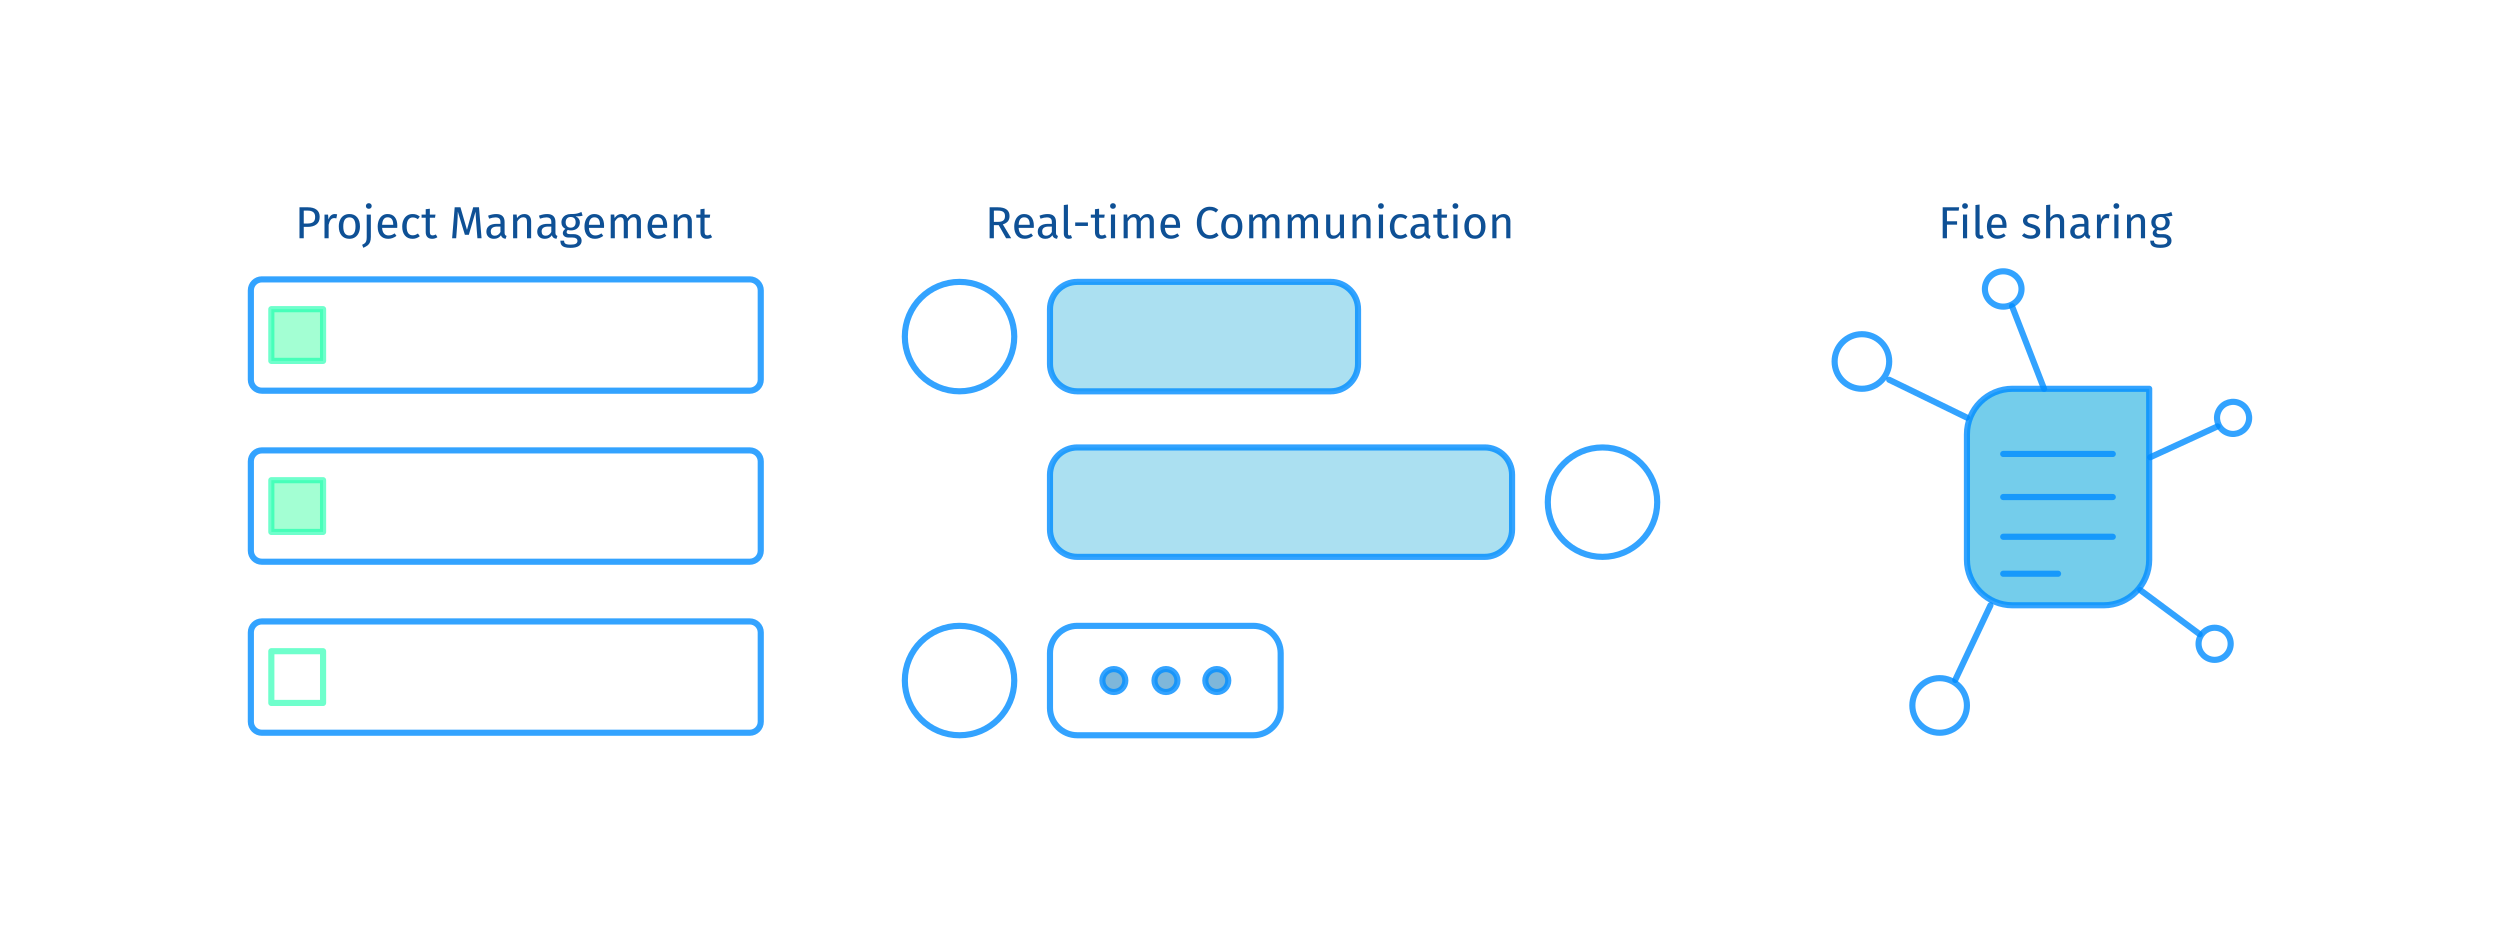 <?xml version="1.0" encoding="UTF-8" standalone="no"?><!DOCTYPE svg PUBLIC "-//W3C//DTD SVG 1.1//EN" "http://www.w3.org/Graphics/SVG/1.1/DTD/svg11.dtd"><svg width="100%" height="100%" viewBox="0 0 1000 376" version="1.1" xmlns="http://www.w3.org/2000/svg" xmlns:xlink="http://www.w3.org/1999/xlink" xml:space="preserve" xmlns:serif="http://www.serif.com/" style="fill-rule:evenodd;clip-rule:evenodd;stroke-linecap:round;stroke-linejoin:round;stroke-miterlimit:1.5;"><rect id="Artboard4" x="0" y="0" width="1000" height="375.376" style="fill:none;"/><g><path d="M304.301,116.155c0,-2.43 -1.974,-4.404 -4.404,-4.404l-195.15,0c-2.431,0 -4.404,1.974 -4.404,4.404l0,35.72c0,2.43 1.973,4.404 4.404,4.404l195.15,0c2.43,0 4.404,-1.974 4.404,-4.404l0,-35.72Z" style="fill:none;stroke:#008cff;stroke-opacity:0.8;stroke-width:2.46px;"/><path d="M304.301,184.565c0,-2.431 -1.974,-4.404 -4.404,-4.404l-195.15,0c-2.431,0 -4.404,1.973 -4.404,4.404l0,35.72c0,2.43 1.973,4.404 4.404,4.404l195.15,0c2.43,0 4.404,-1.974 4.404,-4.404l0,-35.72Z" style="fill:none;stroke:#008cff;stroke-opacity:0.8;stroke-width:2.46px;"/><path d="M304.301,252.975c0,-2.431 -1.974,-4.404 -4.404,-4.404l-195.15,0c-2.431,0 -4.404,1.973 -4.404,4.404l0,35.72c0,2.43 1.973,4.403 4.404,4.403l195.15,0c2.43,0 4.404,-1.973 4.404,-4.403l0,-35.72Z" style="fill:none;stroke:#008cff;stroke-opacity:0.8;stroke-width:2.46px;"/><rect x="108.532" y="123.666" width="20.697" height="20.697" style="fill:#00ff87;fill-opacity:0.361;stroke:#00ffa4;stroke-opacity:0.565;stroke-width:2.46px;"/><rect x="108.532" y="260.486" width="20.697" height="20.697" style="fill:none;stroke:#00ffa4;stroke-opacity:0.565;stroke-width:2.46px;"/><rect x="108.532" y="192.076" width="20.697" height="20.697" style="fill:#00ff87;fill-opacity:0.361;stroke:#00ffa4;stroke-opacity:0.565;stroke-width:2.46px;"/></g><g><circle cx="383.819" cy="134.639" r="21.883" style="fill:none;stroke:#008cff;stroke-opacity:0.8;stroke-width:2.46px;"/><path d="M543.215,123.698c0,-6.039 -4.902,-10.942 -10.941,-10.942l-101.339,0c-6.039,0 -10.942,4.903 -10.942,10.942l0,21.883c0,6.039 4.903,10.942 10.942,10.942l101.339,0c6.039,0 10.941,-4.903 10.941,-10.942l0,-21.883Z" style="fill:#14a8d9;fill-opacity:0.357;stroke:#008cff;stroke-opacity:0.8;stroke-width:2.46px;"/><circle cx="383.819" cy="272.22" r="21.883" style="fill:none;stroke:#008cff;stroke-opacity:0.8;stroke-width:2.46px;"/><path d="M512.271,261.278c0,-6.039 -4.903,-10.941 -10.942,-10.941l-70.394,0c-6.039,0 -10.942,4.902 -10.942,10.941l0,21.884c0,6.038 4.903,10.941 10.942,10.941l70.394,0c6.039,0 10.942,-4.903 10.942,-10.941l0,-21.884Z" style="fill:none;stroke:#008cff;stroke-opacity:0.8;stroke-width:2.46px;"/><circle cx="641.001" cy="200.862" r="21.883" style="fill:none;stroke:#008cff;stroke-opacity:0.8;stroke-width:2.46px;"/><path d="M419.993,211.803c0,6.039 4.903,10.942 10.942,10.942l162.95,0c6.039,0 10.941,-4.903 10.941,-10.942l0,-21.883c0,-6.039 -4.902,-10.942 -10.941,-10.942l-162.95,0c-6.039,0 -10.942,4.903 -10.942,10.942l0,21.883Z" style="fill:#14a8d9;fill-opacity:0.357;stroke:#008cff;stroke-opacity:0.8;stroke-width:2.46px;"/><circle cx="445.541" cy="272.22" r="4.59" style="fill:#0071b7;fill-opacity:0.506;stroke:#008cff;stroke-opacity:0.8;stroke-width:2.46px;"/><circle cx="466.383" cy="272.22" r="4.59" style="fill:#0071b7;fill-opacity:0.506;stroke:#008cff;stroke-opacity:0.8;stroke-width:2.46px;"/><circle cx="486.723" cy="272.22" r="4.59" style="fill:#0071b7;fill-opacity:0.506;stroke:#008cff;stroke-opacity:0.8;stroke-width:2.46px;"/></g><g><path d="M859.677,155.512l-54.675,0c-10.059,0 -18.225,8.166 -18.225,18.225l0,50.15c0,10.059 8.166,18.225 18.225,18.225l36.45,0c10.059,0 18.225,-8.166 18.225,-18.225l0,-68.375Z" style="fill:#00a4da;fill-opacity:0.545;stroke:#008cff;stroke-opacity:0.8;stroke-width:2.46px;"/><circle cx="744.766" cy="144.595" r="10.917" style="fill:none;stroke:#008cff;stroke-opacity:0.8;stroke-width:2.46px;"/><circle cx="775.859" cy="282.181" r="10.917" style="fill:none;stroke:#008cff;stroke-opacity:0.8;stroke-width:2.46px;"/><circle cx="885.852" cy="257.522" r="6.425" style="fill:none;stroke:#008cff;stroke-opacity:0.8;stroke-width:2.46px;"/><ellipse cx="801.288" cy="115.589" rx="7.324" ry="7.067" style="fill:none;stroke:#008cff;stroke-opacity:0.8;stroke-width:2.46px;"/><path d="M801.288,181.582l43.821,0" style="fill:none;stroke:#008cff;stroke-opacity:0.8;stroke-width:2.46px;"/><path d="M801.288,198.812l43.821,0" style="fill:none;stroke:#008cff;stroke-opacity:0.8;stroke-width:2.46px;"/><path d="M801.288,214.71l43.821,0" style="fill:none;stroke:#008cff;stroke-opacity:0.8;stroke-width:2.46px;"/><path d="M801.288,229.495l21.939,0" style="fill:none;stroke:#008cff;stroke-opacity:0.8;stroke-width:2.46px;"/><path d="M755.684,151.911l31.093,15.14" style="fill:none;stroke:#008cff;stroke-opacity:0.8;stroke-width:2.46px;"/><path d="M804.801,122.472l12.827,33.04" style="fill:none;stroke:#008cff;stroke-opacity:0.8;stroke-width:2.46px;"/><path d="M796.179,242.112l-14.089,29.87" style="fill:none;stroke:#008cff;stroke-opacity:0.8;stroke-width:2.46px;"/><path d="M856.109,236.024l23.762,17.663" style="fill:none;stroke:#008cff;stroke-opacity:0.8;stroke-width:2.46px;"/><path d="M887.597,164.068c1.704,-3.109 5.613,-4.251 8.722,-2.546c3.11,1.704 4.251,5.612 2.547,8.722c-1.704,3.11 -5.612,4.251 -8.722,2.547c-3.11,-1.705 -4.251,-5.613 -2.547,-8.723Z" style="fill:none;stroke:#008cff;stroke-opacity:0.8;stroke-width:2.46px;"/><path d="M860.086,182.907l26.909,-12.349" style="fill:none;stroke:#008cff;stroke-opacity:0.8;stroke-width:2.46px;"/></g><g><path d="M123.05,82.911c1.536,0 2.724,0.321 3.564,0.963c0.84,0.642 1.26,1.599 1.26,2.871c0,1.356 -0.438,2.364 -1.314,3.024c-0.876,0.66 -2.04,0.99 -3.492,0.99l-1.566,0l0,4.554l-1.71,0l0,-12.402l3.258,0Zm-0.054,6.498c0.996,0 1.755,-0.192 2.277,-0.576c0.522,-0.384 0.783,-1.074 0.783,-2.07c0,-0.888 -0.261,-1.53 -0.783,-1.926c-0.522,-0.396 -1.269,-0.594 -2.241,-0.594l-1.53,0l0,5.166l1.494,0Z" style="fill:#0e5095;fill-rule:nonzero;"/><path d="M133.922,85.611c0.336,0 0.648,0.036 0.936,0.108l-0.306,1.62c-0.288,-0.072 -0.564,-0.108 -0.828,-0.108c-0.588,0 -1.062,0.216 -1.422,0.648c-0.36,0.432 -0.642,1.104 -0.846,2.016l0,5.418l-1.656,0l0,-9.486l1.422,0l0.162,1.926c0.252,-0.708 0.594,-1.242 1.026,-1.602c0.432,-0.36 0.936,-0.54 1.512,-0.54Z" style="fill:#0e5095;fill-rule:nonzero;"/><path d="M139.772,85.611c1.332,0 2.367,0.444 3.105,1.332c0.738,0.888 1.107,2.094 1.107,3.618c0,0.984 -0.168,1.851 -0.504,2.601c-0.336,0.75 -0.822,1.332 -1.458,1.746c-0.636,0.414 -1.392,0.621 -2.268,0.621c-1.332,0 -2.37,-0.444 -3.114,-1.332c-0.744,-0.888 -1.116,-2.094 -1.116,-3.618c0,-0.984 0.168,-1.851 0.504,-2.601c0.336,-0.75 0.822,-1.332 1.458,-1.746c0.636,-0.414 1.398,-0.621 2.286,-0.621Zm0,1.332c-1.644,0 -2.466,1.212 -2.466,3.636c0,2.412 0.816,3.618 2.448,3.618c1.632,0 2.448,-1.212 2.448,-3.636c0,-2.412 -0.81,-3.618 -2.43,-3.618Z" style="fill:#0e5095;fill-rule:nonzero;"/><path d="M148.34,94.737c0,0.876 -0.108,1.578 -0.324,2.106c-0.216,0.528 -0.531,0.957 -0.945,1.287c-0.414,0.33 -0.993,0.663 -1.737,0.999l-0.486,-1.206c0.468,-0.216 0.828,-0.429 1.08,-0.639c0.252,-0.21 0.441,-0.504 0.567,-0.882c0.126,-0.378 0.189,-0.897 0.189,-1.557l0,-9.018l1.656,0l0,8.91Zm-0.828,-13.464c0.348,0 0.63,0.108 0.846,0.324c0.216,0.216 0.324,0.486 0.324,0.81c0,0.324 -0.108,0.591 -0.324,0.801c-0.216,0.21 -0.498,0.315 -0.846,0.315c-0.336,0 -0.612,-0.105 -0.828,-0.315c-0.216,-0.21 -0.324,-0.477 -0.324,-0.801c0,-0.324 0.108,-0.594 0.324,-0.81c0.216,-0.216 0.492,-0.324 0.828,-0.324Z" style="fill:#0e5095;fill-rule:nonzero;"/><path d="M158.924,90.291c0,0.276 -0.012,0.558 -0.036,0.846l-6.048,0c0.072,1.044 0.336,1.812 0.792,2.304c0.456,0.492 1.044,0.738 1.764,0.738c0.456,0 0.876,-0.066 1.26,-0.198c0.384,-0.132 0.786,-0.342 1.206,-0.63l0.72,0.99c-1.008,0.792 -2.112,1.188 -3.312,1.188c-1.32,0 -2.349,-0.432 -3.087,-1.296c-0.738,-0.864 -1.107,-2.052 -1.107,-3.564c0,-0.984 0.159,-1.857 0.477,-2.619c0.318,-0.762 0.774,-1.359 1.368,-1.791c0.594,-0.432 1.293,-0.648 2.097,-0.648c1.26,0 2.226,0.414 2.898,1.242c0.672,0.828 1.008,1.974 1.008,3.438Zm-1.638,-0.486c0,-0.936 -0.186,-1.65 -0.558,-2.142c-0.372,-0.492 -0.93,-0.738 -1.674,-0.738c-1.356,0 -2.094,0.996 -2.214,2.988l4.446,0l0,-0.108Z" style="fill:#0e5095;fill-rule:nonzero;"/><path d="M165.026,85.611c0.564,0 1.08,0.081 1.548,0.243c0.468,0.162 0.918,0.423 1.35,0.783l-0.792,1.044c-0.336,-0.24 -0.663,-0.417 -0.981,-0.531c-0.318,-0.114 -0.669,-0.171 -1.053,-0.171c-0.768,0 -1.365,0.306 -1.791,0.918c-0.426,0.612 -0.639,1.518 -0.639,2.718c0,1.2 0.21,2.085 0.63,2.655c0.42,0.57 1.02,0.855 1.8,0.855c0.372,0 0.714,-0.057 1.026,-0.171c0.312,-0.114 0.66,-0.297 1.044,-0.549l0.756,1.08c-0.864,0.696 -1.83,1.044 -2.898,1.044c-1.284,0 -2.295,-0.432 -3.033,-1.296c-0.738,-0.864 -1.107,-2.058 -1.107,-3.582c0,-1.008 0.168,-1.89 0.504,-2.646c0.336,-0.756 0.813,-1.344 1.431,-1.764c0.618,-0.42 1.353,-0.63 2.205,-0.63Z" style="fill:#0e5095;fill-rule:nonzero;"/><path d="M174.962,94.881c-0.624,0.432 -1.332,0.648 -2.124,0.648c-0.804,0 -1.431,-0.231 -1.881,-0.693c-0.45,-0.462 -0.675,-1.131 -0.675,-2.007l0,-5.724l-1.656,0l0,-1.278l1.656,0l0,-2.142l1.656,-0.198l0,2.34l2.25,0l-0.18,1.278l-2.07,0l0,5.652c0,0.492 0.087,0.849 0.261,1.071c0.174,0.222 0.465,0.333 0.873,0.333c0.372,0 0.792,-0.126 1.26,-0.378l0.63,1.098Z" style="fill:#0e5095;fill-rule:nonzero;"/><path d="M192.62,95.313l-1.656,0l-0.432,-5.598c-0.18,-2.196 -0.282,-3.882 -0.306,-5.058l-2.682,9.252l-1.602,0l-2.826,-9.27c0,1.5 -0.078,3.234 -0.234,5.202l-0.414,5.472l-1.62,0l1.026,-12.402l2.304,0l2.61,9.018l2.484,-9.018l2.322,0l1.026,12.402Z" style="fill:#0e5095;fill-rule:nonzero;"/><path d="M201.836,93.099c0,0.384 0.066,0.669 0.198,0.855c0.132,0.186 0.33,0.327 0.594,0.423l-0.378,1.152c-0.492,-0.06 -0.888,-0.198 -1.188,-0.414c-0.3,-0.216 -0.522,-0.552 -0.666,-1.008c-0.636,0.948 -1.578,1.422 -2.826,1.422c-0.936,0 -1.674,-0.264 -2.214,-0.792c-0.54,-0.528 -0.81,-1.218 -0.81,-2.07c0,-1.008 0.363,-1.782 1.089,-2.322c0.726,-0.54 1.755,-0.81 3.087,-0.81l1.458,0l0,-0.702c0,-0.672 -0.162,-1.152 -0.486,-1.44c-0.324,-0.288 -0.822,-0.432 -1.494,-0.432c-0.696,0 -1.548,0.168 -2.556,0.504l-0.414,-1.206c1.176,-0.432 2.268,-0.648 3.276,-0.648c1.116,0 1.95,0.273 2.502,0.819c0.552,0.546 0.828,1.323 0.828,2.331l0,4.338Zm-3.888,1.188c0.948,0 1.692,-0.492 2.232,-1.476l0,-2.178l-1.242,0c-1.752,0 -2.628,0.648 -2.628,1.944c0,0.564 0.138,0.99 0.414,1.278c0.276,0.288 0.684,0.432 1.224,0.432Z" style="fill:#0e5095;fill-rule:nonzero;"/><path d="M209.702,85.611c0.864,0 1.539,0.258 2.025,0.774c0.486,0.516 0.729,1.224 0.729,2.124l0,6.804l-1.656,0l0,-6.57c0,-0.672 -0.126,-1.146 -0.378,-1.422c-0.252,-0.276 -0.624,-0.414 -1.116,-0.414c-0.504,0 -0.948,0.144 -1.332,0.432c-0.384,0.288 -0.744,0.702 -1.08,1.242l0,6.732l-1.656,0l0,-9.486l1.422,0l0.144,1.404c0.336,-0.504 0.753,-0.9 1.251,-1.188c0.498,-0.288 1.047,-0.432 1.647,-0.432Z" style="fill:#0e5095;fill-rule:nonzero;"/><path d="M222.176,93.099c0,0.384 0.066,0.669 0.198,0.855c0.132,0.186 0.33,0.327 0.594,0.423l-0.378,1.152c-0.492,-0.06 -0.888,-0.198 -1.188,-0.414c-0.3,-0.216 -0.522,-0.552 -0.666,-1.008c-0.636,0.948 -1.578,1.422 -2.826,1.422c-0.936,0 -1.674,-0.264 -2.214,-0.792c-0.54,-0.528 -0.81,-1.218 -0.81,-2.07c0,-1.008 0.363,-1.782 1.089,-2.322c0.726,-0.54 1.755,-0.81 3.087,-0.81l1.458,0l0,-0.702c0,-0.672 -0.162,-1.152 -0.486,-1.44c-0.324,-0.288 -0.822,-0.432 -1.494,-0.432c-0.696,0 -1.548,0.168 -2.556,0.504l-0.414,-1.206c1.176,-0.432 2.268,-0.648 3.276,-0.648c1.116,0 1.95,0.273 2.502,0.819c0.552,0.546 0.828,1.323 0.828,2.331l0,4.338Zm-3.888,1.188c0.948,0 1.692,-0.492 2.232,-1.476l0,-2.178l-1.242,0c-1.752,0 -2.628,0.648 -2.628,1.944c0,0.564 0.138,0.99 0.414,1.278c0.276,0.288 0.684,0.432 1.224,0.432Z" style="fill:#0e5095;fill-rule:nonzero;"/><path d="M233.048,86.259c-0.36,0.12 -0.756,0.198 -1.188,0.234c-0.432,0.036 -0.96,0.054 -1.584,0.054c1.116,0.504 1.674,1.302 1.674,2.394c0,0.948 -0.324,1.722 -0.972,2.322c-0.648,0.6 -1.53,0.9 -2.646,0.9c-0.432,0 -0.834,-0.06 -1.206,-0.18c-0.144,0.096 -0.258,0.225 -0.342,0.387c-0.084,0.162 -0.126,0.327 -0.126,0.495c0,0.516 0.414,0.774 1.242,0.774l1.512,0c0.636,0 1.2,0.114 1.692,0.342c0.492,0.228 0.873,0.54 1.143,0.936c0.27,0.396 0.405,0.846 0.405,1.35c0,0.924 -0.378,1.635 -1.134,2.133c-0.756,0.498 -1.86,0.747 -3.312,0.747c-1.02,0 -1.827,-0.105 -2.421,-0.315c-0.594,-0.21 -1.017,-0.525 -1.269,-0.945c-0.252,-0.42 -0.378,-0.96 -0.378,-1.62l1.494,0c0,0.384 0.072,0.687 0.216,0.909c0.144,0.222 0.402,0.39 0.774,0.504c0.372,0.114 0.9,0.171 1.584,0.171c0.996,0 1.707,-0.123 2.133,-0.369c0.426,-0.246 0.639,-0.615 0.639,-1.107c0,-0.444 -0.168,-0.78 -0.504,-1.008c-0.336,-0.228 -0.804,-0.342 -1.404,-0.342l-1.494,0c-0.804,0 -1.413,-0.171 -1.827,-0.513c-0.414,-0.342 -0.621,-0.771 -0.621,-1.287c0,-0.312 0.09,-0.612 0.27,-0.9c0.18,-0.288 0.438,-0.546 0.774,-0.774c-0.552,-0.288 -0.957,-0.645 -1.215,-1.071c-0.258,-0.426 -0.387,-0.945 -0.387,-1.557c0,-0.636 0.159,-1.206 0.477,-1.71c0.318,-0.504 0.756,-0.897 1.314,-1.179c0.558,-0.282 1.179,-0.423 1.863,-0.423c0.744,0.012 1.368,-0.015 1.872,-0.081c0.504,-0.066 0.921,-0.156 1.251,-0.27c0.33,-0.114 0.735,-0.279 1.215,-0.495l0.486,1.494Zm-4.824,0.54c-0.624,0 -1.107,0.195 -1.449,0.585c-0.342,0.39 -0.513,0.903 -0.513,1.539c0,0.648 0.174,1.167 0.522,1.557c0.348,0.39 0.84,0.585 1.476,0.585c0.648,0 1.143,-0.189 1.485,-0.567c0.342,-0.378 0.513,-0.909 0.513,-1.593c0,-1.404 -0.678,-2.106 -2.034,-2.106Z" style="fill:#0e5095;fill-rule:nonzero;"/><path d="M241.634,90.291c0,0.276 -0.012,0.558 -0.036,0.846l-6.048,0c0.072,1.044 0.336,1.812 0.792,2.304c0.456,0.492 1.044,0.738 1.764,0.738c0.456,0 0.876,-0.066 1.26,-0.198c0.384,-0.132 0.786,-0.342 1.206,-0.63l0.72,0.99c-1.008,0.792 -2.112,1.188 -3.312,1.188c-1.32,0 -2.349,-0.432 -3.087,-1.296c-0.738,-0.864 -1.107,-2.052 -1.107,-3.564c0,-0.984 0.159,-1.857 0.477,-2.619c0.318,-0.762 0.774,-1.359 1.368,-1.791c0.594,-0.432 1.293,-0.648 2.097,-0.648c1.26,0 2.226,0.414 2.898,1.242c0.672,0.828 1.008,1.974 1.008,3.438Zm-1.638,-0.486c0,-0.936 -0.186,-1.65 -0.558,-2.142c-0.372,-0.492 -0.93,-0.738 -1.674,-0.738c-1.356,0 -2.094,0.996 -2.214,2.988l4.446,0l0,-0.108Z" style="fill:#0e5095;fill-rule:nonzero;"/><path d="M253.802,85.611c0.78,0 1.404,0.261 1.872,0.783c0.468,0.522 0.702,1.227 0.702,2.115l0,6.804l-1.656,0l0,-6.57c0,-1.224 -0.444,-1.836 -1.332,-1.836c-0.468,0 -0.864,0.135 -1.188,0.405c-0.324,0.27 -0.672,0.693 -1.044,1.269l0,6.732l-1.656,0l0,-6.57c0,-1.224 -0.444,-1.836 -1.332,-1.836c-0.48,0 -0.882,0.138 -1.206,0.414c-0.324,0.276 -0.666,0.696 -1.026,1.26l0,6.732l-1.656,0l0,-9.486l1.422,0l0.144,1.386c0.708,-1.068 1.62,-1.602 2.736,-1.602c0.588,0 1.089,0.15 1.503,0.45c0.414,0.3 0.711,0.72 0.891,1.26c0.372,-0.552 0.783,-0.975 1.233,-1.269c0.45,-0.294 0.981,-0.441 1.593,-0.441Z" style="fill:#0e5095;fill-rule:nonzero;"/><path d="M266.87,90.291c0,0.276 -0.012,0.558 -0.036,0.846l-6.048,0c0.072,1.044 0.336,1.812 0.792,2.304c0.456,0.492 1.044,0.738 1.764,0.738c0.456,0 0.876,-0.066 1.26,-0.198c0.384,-0.132 0.786,-0.342 1.206,-0.63l0.72,0.99c-1.008,0.792 -2.112,1.188 -3.312,1.188c-1.32,0 -2.349,-0.432 -3.087,-1.296c-0.738,-0.864 -1.107,-2.052 -1.107,-3.564c0,-0.984 0.159,-1.857 0.477,-2.619c0.318,-0.762 0.774,-1.359 1.368,-1.791c0.594,-0.432 1.293,-0.648 2.097,-0.648c1.26,0 2.226,0.414 2.898,1.242c0.672,0.828 1.008,1.974 1.008,3.438Zm-1.638,-0.486c0,-0.936 -0.186,-1.65 -0.558,-2.142c-0.372,-0.492 -0.93,-0.738 -1.674,-0.738c-1.356,0 -2.094,0.996 -2.214,2.988l4.446,0l0,-0.108Z" style="fill:#0e5095;fill-rule:nonzero;"/><path d="M273.98,85.611c0.864,0 1.539,0.258 2.025,0.774c0.486,0.516 0.729,1.224 0.729,2.124l0,6.804l-1.656,0l0,-6.57c0,-0.672 -0.126,-1.146 -0.378,-1.422c-0.252,-0.276 -0.624,-0.414 -1.116,-0.414c-0.504,0 -0.948,0.144 -1.332,0.432c-0.384,0.288 -0.744,0.702 -1.08,1.242l0,6.732l-1.656,0l0,-9.486l1.422,0l0.144,1.404c0.336,-0.504 0.753,-0.9 1.251,-1.188c0.498,-0.288 1.047,-0.432 1.647,-0.432Z" style="fill:#0e5095;fill-rule:nonzero;"/><path d="M284.852,94.881c-0.624,0.432 -1.332,0.648 -2.124,0.648c-0.804,0 -1.431,-0.231 -1.881,-0.693c-0.45,-0.462 -0.675,-1.131 -0.675,-2.007l0,-5.724l-1.656,0l0,-1.278l1.656,0l0,-2.142l1.656,-0.198l0,2.34l2.25,0l-0.18,1.278l-2.07,0l0,5.652c0,0.492 0.087,0.849 0.261,1.071c0.174,0.222 0.465,0.333 0.873,0.333c0.372,0 0.792,-0.126 1.26,-0.378l0.63,1.098Z" style="fill:#0e5095;fill-rule:nonzero;"/></g><g><path d="M399.479,90.057l-1.926,0l0,5.256l-1.71,0l0,-12.402l3.258,0c1.548,0 2.721,0.294 3.519,0.882c0.798,0.588 1.197,1.464 1.197,2.628c0,0.864 -0.222,1.566 -0.666,2.106c-0.444,0.54 -1.116,0.948 -2.016,1.224l3.348,5.562l-2.034,0l-2.97,-5.256Zm-0.198,-1.314c0.9,0 1.578,-0.183 2.034,-0.549c0.456,-0.366 0.684,-0.957 0.684,-1.773c0,-0.768 -0.231,-1.323 -0.693,-1.665c-0.462,-0.342 -1.203,-0.513 -2.223,-0.513l-1.53,0l0,4.5l1.728,0Z" style="fill:#0e5095;fill-rule:nonzero;"/><path d="M413.537,90.291c0,0.276 -0.012,0.558 -0.036,0.846l-6.048,0c0.072,1.044 0.336,1.812 0.792,2.304c0.456,0.492 1.044,0.738 1.764,0.738c0.456,0 0.876,-0.066 1.26,-0.198c0.384,-0.132 0.786,-0.342 1.206,-0.63l0.72,0.99c-1.008,0.792 -2.112,1.188 -3.312,1.188c-1.32,0 -2.349,-0.432 -3.087,-1.296c-0.738,-0.864 -1.107,-2.052 -1.107,-3.564c0,-0.984 0.159,-1.857 0.477,-2.619c0.318,-0.762 0.774,-1.359 1.368,-1.791c0.594,-0.432 1.293,-0.648 2.097,-0.648c1.26,0 2.226,0.414 2.898,1.242c0.672,0.828 1.008,1.974 1.008,3.438Zm-1.638,-0.486c0,-0.936 -0.186,-1.65 -0.558,-2.142c-0.372,-0.492 -0.93,-0.738 -1.674,-0.738c-1.356,0 -2.094,0.996 -2.214,2.988l4.446,0l0,-0.108Z" style="fill:#0e5095;fill-rule:nonzero;"/><path d="M422.393,93.099c0,0.384 0.066,0.669 0.198,0.855c0.132,0.186 0.33,0.327 0.594,0.423l-0.378,1.152c-0.492,-0.06 -0.888,-0.198 -1.188,-0.414c-0.3,-0.216 -0.522,-0.552 -0.666,-1.008c-0.636,0.948 -1.578,1.422 -2.826,1.422c-0.936,0 -1.674,-0.264 -2.214,-0.792c-0.54,-0.528 -0.81,-1.218 -0.81,-2.07c0,-1.008 0.363,-1.782 1.089,-2.322c0.726,-0.54 1.755,-0.81 3.087,-0.81l1.458,0l0,-0.702c0,-0.672 -0.162,-1.152 -0.486,-1.44c-0.324,-0.288 -0.822,-0.432 -1.494,-0.432c-0.696,0 -1.548,0.168 -2.556,0.504l-0.414,-1.206c1.176,-0.432 2.268,-0.648 3.276,-0.648c1.116,0 1.95,0.273 2.502,0.819c0.552,0.546 0.828,1.323 0.828,2.331l0,4.338Zm-3.888,1.188c0.948,0 1.692,-0.492 2.232,-1.476l0,-2.178l-1.242,0c-1.752,0 -2.628,0.648 -2.628,1.944c0,0.564 0.138,0.99 0.414,1.278c0.276,0.288 0.684,0.432 1.224,0.432Z" style="fill:#0e5095;fill-rule:nonzero;"/><path d="M427.505,95.529c-0.612,0 -1.095,-0.183 -1.449,-0.549c-0.354,-0.366 -0.531,-0.879 -0.531,-1.539l0,-11.43l1.656,-0.198l0,11.592c0,0.264 0.045,0.456 0.135,0.576c0.09,0.12 0.243,0.18 0.459,0.18c0.228,0 0.432,-0.036 0.612,-0.108l0.432,1.152c-0.396,0.216 -0.834,0.324 -1.314,0.324Z" style="fill:#0e5095;fill-rule:nonzero;"/><rect x="430.079" y="88.977" width="5.094" height="1.404" style="fill:#0e5095;fill-rule:nonzero;"/><path d="M442.661,94.881c-0.624,0.432 -1.332,0.648 -2.124,0.648c-0.804,0 -1.431,-0.231 -1.881,-0.693c-0.45,-0.462 -0.675,-1.131 -0.675,-2.007l0,-5.724l-1.656,0l0,-1.278l1.656,0l0,-2.142l1.656,-0.198l0,2.34l2.25,0l-0.18,1.278l-2.07,0l0,5.652c0,0.492 0.087,0.849 0.261,1.071c0.174,0.222 0.465,0.333 0.873,0.333c0.372,0 0.792,-0.126 1.26,-0.378l0.63,1.098Z" style="fill:#0e5095;fill-rule:nonzero;"/><path d="M446.027,85.827l0,9.486l-1.656,0l0,-9.486l1.656,0Zm-0.846,-4.554c0.348,0 0.63,0.108 0.846,0.324c0.216,0.216 0.324,0.486 0.324,0.81c0,0.324 -0.108,0.591 -0.324,0.801c-0.216,0.21 -0.498,0.315 -0.846,0.315c-0.336,0 -0.612,-0.105 -0.828,-0.315c-0.216,-0.21 -0.324,-0.477 -0.324,-0.801c0,-0.324 0.108,-0.594 0.324,-0.81c0.216,-0.216 0.492,-0.324 0.828,-0.324Z" style="fill:#0e5095;fill-rule:nonzero;"/><path d="M458.969,85.611c0.78,0 1.404,0.261 1.872,0.783c0.468,0.522 0.702,1.227 0.702,2.115l0,6.804l-1.656,0l0,-6.57c0,-1.224 -0.444,-1.836 -1.332,-1.836c-0.468,0 -0.864,0.135 -1.188,0.405c-0.324,0.27 -0.672,0.693 -1.044,1.269l0,6.732l-1.656,0l0,-6.57c0,-1.224 -0.444,-1.836 -1.332,-1.836c-0.48,0 -0.882,0.138 -1.206,0.414c-0.324,0.276 -0.666,0.696 -1.026,1.26l0,6.732l-1.656,0l0,-9.486l1.422,0l0.144,1.386c0.708,-1.068 1.62,-1.602 2.736,-1.602c0.588,0 1.089,0.15 1.503,0.45c0.414,0.3 0.711,0.72 0.891,1.26c0.372,-0.552 0.783,-0.975 1.233,-1.269c0.45,-0.294 0.981,-0.441 1.593,-0.441Z" style="fill:#0e5095;fill-rule:nonzero;"/><path d="M472.037,90.291c0,0.276 -0.012,0.558 -0.036,0.846l-6.048,0c0.072,1.044 0.336,1.812 0.792,2.304c0.456,0.492 1.044,0.738 1.764,0.738c0.456,0 0.876,-0.066 1.26,-0.198c0.384,-0.132 0.786,-0.342 1.206,-0.63l0.72,0.99c-1.008,0.792 -2.112,1.188 -3.312,1.188c-1.32,0 -2.349,-0.432 -3.087,-1.296c-0.738,-0.864 -1.107,-2.052 -1.107,-3.564c0,-0.984 0.159,-1.857 0.477,-2.619c0.318,-0.762 0.774,-1.359 1.368,-1.791c0.594,-0.432 1.293,-0.648 2.097,-0.648c1.26,0 2.226,0.414 2.898,1.242c0.672,0.828 1.008,1.974 1.008,3.438Zm-1.638,-0.486c0,-0.936 -0.186,-1.65 -0.558,-2.142c-0.372,-0.492 -0.93,-0.738 -1.674,-0.738c-1.356,0 -2.094,0.996 -2.214,2.988l4.446,0l0,-0.108Z" style="fill:#0e5095;fill-rule:nonzero;"/><path d="M483.881,82.695c0.744,0 1.371,0.096 1.881,0.288c0.51,0.192 1.029,0.504 1.557,0.936l-0.936,1.098c-0.756,-0.612 -1.554,-0.918 -2.394,-0.918c-1.032,0 -1.863,0.396 -2.493,1.188c-0.63,0.792 -0.945,2.064 -0.945,3.816c0,1.704 0.312,2.961 0.936,3.771c0.624,0.81 1.452,1.215 2.484,1.215c0.528,0 0.99,-0.09 1.386,-0.27c0.396,-0.18 0.816,-0.432 1.26,-0.756l0.846,1.08c-0.384,0.396 -0.876,0.726 -1.476,0.99c-0.6,0.264 -1.29,0.396 -2.07,0.396c-1.008,0 -1.905,-0.249 -2.691,-0.747c-0.786,-0.498 -1.398,-1.23 -1.836,-2.196c-0.438,-0.966 -0.657,-2.127 -0.657,-3.483c0,-1.356 0.228,-2.517 0.684,-3.483c0.456,-0.966 1.074,-1.695 1.854,-2.187c0.78,-0.492 1.65,-0.738 2.61,-0.738Z" style="fill:#0e5095;fill-rule:nonzero;"/><path d="M492.737,85.611c1.332,0 2.367,0.444 3.105,1.332c0.738,0.888 1.107,2.094 1.107,3.618c0,0.984 -0.168,1.851 -0.504,2.601c-0.336,0.75 -0.822,1.332 -1.458,1.746c-0.636,0.414 -1.392,0.621 -2.268,0.621c-1.332,0 -2.37,-0.444 -3.114,-1.332c-0.744,-0.888 -1.116,-2.094 -1.116,-3.618c0,-0.984 0.168,-1.851 0.504,-2.601c0.336,-0.75 0.822,-1.332 1.458,-1.746c0.636,-0.414 1.398,-0.621 2.286,-0.621Zm0,1.332c-1.644,0 -2.466,1.212 -2.466,3.636c0,2.412 0.816,3.618 2.448,3.618c1.632,0 2.448,-1.212 2.448,-3.636c0,-2.412 -0.81,-3.618 -2.43,-3.618Z" style="fill:#0e5095;fill-rule:nonzero;"/><path d="M509.207,85.611c0.78,0 1.404,0.261 1.872,0.783c0.468,0.522 0.702,1.227 0.702,2.115l0,6.804l-1.656,0l0,-6.57c0,-1.224 -0.444,-1.836 -1.332,-1.836c-0.468,0 -0.864,0.135 -1.188,0.405c-0.324,0.27 -0.672,0.693 -1.044,1.269l0,6.732l-1.656,0l0,-6.57c0,-1.224 -0.444,-1.836 -1.332,-1.836c-0.48,0 -0.882,0.138 -1.206,0.414c-0.324,0.276 -0.666,0.696 -1.026,1.26l0,6.732l-1.656,0l0,-9.486l1.422,0l0.144,1.386c0.708,-1.068 1.62,-1.602 2.736,-1.602c0.588,0 1.089,0.15 1.503,0.45c0.414,0.3 0.711,0.72 0.891,1.26c0.372,-0.552 0.783,-0.975 1.233,-1.269c0.45,-0.294 0.981,-0.441 1.593,-0.441Z" style="fill:#0e5095;fill-rule:nonzero;"/><path d="M524.633,85.611c0.78,0 1.404,0.261 1.872,0.783c0.468,0.522 0.702,1.227 0.702,2.115l0,6.804l-1.656,0l0,-6.57c0,-1.224 -0.444,-1.836 -1.332,-1.836c-0.468,0 -0.864,0.135 -1.188,0.405c-0.324,0.27 -0.672,0.693 -1.044,1.269l0,6.732l-1.656,0l0,-6.57c0,-1.224 -0.444,-1.836 -1.332,-1.836c-0.48,0 -0.882,0.138 -1.206,0.414c-0.324,0.276 -0.666,0.696 -1.026,1.26l0,6.732l-1.656,0l0,-9.486l1.422,0l0.144,1.386c0.708,-1.068 1.62,-1.602 2.736,-1.602c0.588,0 1.089,0.15 1.503,0.45c0.414,0.3 0.711,0.72 0.891,1.26c0.372,-0.552 0.783,-0.975 1.233,-1.269c0.45,-0.294 0.981,-0.441 1.593,-0.441Z" style="fill:#0e5095;fill-rule:nonzero;"/><path d="M537.593,95.313l-1.422,0l-0.126,-1.476c-0.36,0.588 -0.774,1.017 -1.242,1.287c-0.468,0.27 -1.038,0.405 -1.71,0.405c-0.828,0 -1.476,-0.252 -1.944,-0.756c-0.468,-0.504 -0.702,-1.218 -0.702,-2.142l0,-6.804l1.656,0l0,6.624c0,0.648 0.114,1.107 0.342,1.377c0.228,0.27 0.6,0.405 1.116,0.405c0.924,0 1.716,-0.546 2.376,-1.638l0,-6.768l1.656,0l0,9.486Z" style="fill:#0e5095;fill-rule:nonzero;"/><path d="M545.477,85.611c0.864,0 1.539,0.258 2.025,0.774c0.486,0.516 0.729,1.224 0.729,2.124l0,6.804l-1.656,0l0,-6.57c0,-0.672 -0.126,-1.146 -0.378,-1.422c-0.252,-0.276 -0.624,-0.414 -1.116,-0.414c-0.504,0 -0.948,0.144 -1.332,0.432c-0.384,0.288 -0.744,0.702 -1.08,1.242l0,6.732l-1.656,0l0,-9.486l1.422,0l0.144,1.404c0.336,-0.504 0.753,-0.9 1.251,-1.188c0.498,-0.288 1.047,-0.432 1.647,-0.432Z" style="fill:#0e5095;fill-rule:nonzero;"/><path d="M553.217,85.827l0,9.486l-1.656,0l0,-9.486l1.656,0Zm-0.846,-4.554c0.348,0 0.63,0.108 0.846,0.324c0.216,0.216 0.324,0.486 0.324,0.81c0,0.324 -0.108,0.591 -0.324,0.801c-0.216,0.21 -0.498,0.315 -0.846,0.315c-0.336,0 -0.612,-0.105 -0.828,-0.315c-0.216,-0.21 -0.324,-0.477 -0.324,-0.801c0,-0.324 0.108,-0.594 0.324,-0.81c0.216,-0.216 0.492,-0.324 0.828,-0.324Z" style="fill:#0e5095;fill-rule:nonzero;"/><path d="M560.093,85.611c0.564,0 1.08,0.081 1.548,0.243c0.468,0.162 0.918,0.423 1.35,0.783l-0.792,1.044c-0.336,-0.24 -0.663,-0.417 -0.981,-0.531c-0.318,-0.114 -0.669,-0.171 -1.053,-0.171c-0.768,0 -1.365,0.306 -1.791,0.918c-0.426,0.612 -0.639,1.518 -0.639,2.718c0,1.2 0.21,2.085 0.63,2.655c0.42,0.57 1.02,0.855 1.8,0.855c0.372,0 0.714,-0.057 1.026,-0.171c0.312,-0.114 0.66,-0.297 1.044,-0.549l0.756,1.08c-0.864,0.696 -1.83,1.044 -2.898,1.044c-1.284,0 -2.295,-0.432 -3.033,-1.296c-0.738,-0.864 -1.107,-2.058 -1.107,-3.582c0,-1.008 0.168,-1.89 0.504,-2.646c0.336,-0.756 0.813,-1.344 1.431,-1.764c0.618,-0.42 1.353,-0.63 2.205,-0.63Z" style="fill:#0e5095;fill-rule:nonzero;"/><path d="M571.451,93.099c0,0.384 0.066,0.669 0.198,0.855c0.132,0.186 0.33,0.327 0.594,0.423l-0.378,1.152c-0.492,-0.06 -0.888,-0.198 -1.188,-0.414c-0.3,-0.216 -0.522,-0.552 -0.666,-1.008c-0.636,0.948 -1.578,1.422 -2.826,1.422c-0.936,0 -1.674,-0.264 -2.214,-0.792c-0.54,-0.528 -0.81,-1.218 -0.81,-2.07c0,-1.008 0.363,-1.782 1.089,-2.322c0.726,-0.54 1.755,-0.81 3.087,-0.81l1.458,0l0,-0.702c0,-0.672 -0.162,-1.152 -0.486,-1.44c-0.324,-0.288 -0.822,-0.432 -1.494,-0.432c-0.696,0 -1.548,0.168 -2.556,0.504l-0.414,-1.206c1.176,-0.432 2.268,-0.648 3.276,-0.648c1.116,0 1.95,0.273 2.502,0.819c0.552,0.546 0.828,1.323 0.828,2.331l0,4.338Zm-3.888,1.188c0.948,0 1.692,-0.492 2.232,-1.476l0,-2.178l-1.242,0c-1.752,0 -2.628,0.648 -2.628,1.944c0,0.564 0.138,0.99 0.414,1.278c0.276,0.288 0.684,0.432 1.224,0.432Z" style="fill:#0e5095;fill-rule:nonzero;"/><path d="M579.641,94.881c-0.624,0.432 -1.332,0.648 -2.124,0.648c-0.804,0 -1.431,-0.231 -1.881,-0.693c-0.45,-0.462 -0.675,-1.131 -0.675,-2.007l0,-5.724l-1.656,0l0,-1.278l1.656,0l0,-2.142l1.656,-0.198l0,2.34l2.25,0l-0.18,1.278l-2.07,0l0,5.652c0,0.492 0.087,0.849 0.261,1.071c0.174,0.222 0.465,0.333 0.873,0.333c0.372,0 0.792,-0.126 1.26,-0.378l0.63,1.098Z" style="fill:#0e5095;fill-rule:nonzero;"/><path d="M583.007,85.827l0,9.486l-1.656,0l0,-9.486l1.656,0Zm-0.846,-4.554c0.348,0 0.63,0.108 0.846,0.324c0.216,0.216 0.324,0.486 0.324,0.81c0,0.324 -0.108,0.591 -0.324,0.801c-0.216,0.21 -0.498,0.315 -0.846,0.315c-0.336,0 -0.612,-0.105 -0.828,-0.315c-0.216,-0.21 -0.324,-0.477 -0.324,-0.801c0,-0.324 0.108,-0.594 0.324,-0.81c0.216,-0.216 0.492,-0.324 0.828,-0.324Z" style="fill:#0e5095;fill-rule:nonzero;"/><path d="M589.991,85.611c1.332,0 2.367,0.444 3.105,1.332c0.738,0.888 1.107,2.094 1.107,3.618c0,0.984 -0.168,1.851 -0.504,2.601c-0.336,0.75 -0.822,1.332 -1.458,1.746c-0.636,0.414 -1.392,0.621 -2.268,0.621c-1.332,0 -2.37,-0.444 -3.114,-1.332c-0.744,-0.888 -1.116,-2.094 -1.116,-3.618c0,-0.984 0.168,-1.851 0.504,-2.601c0.336,-0.75 0.822,-1.332 1.458,-1.746c0.636,-0.414 1.398,-0.621 2.286,-0.621Zm0,1.332c-1.644,0 -2.466,1.212 -2.466,3.636c0,2.412 0.816,3.618 2.448,3.618c1.632,0 2.448,-1.212 2.448,-3.636c0,-2.412 -0.81,-3.618 -2.43,-3.618Z" style="fill:#0e5095;fill-rule:nonzero;"/><path d="M601.403,85.611c0.864,0 1.539,0.258 2.025,0.774c0.486,0.516 0.729,1.224 0.729,2.124l0,6.804l-1.656,0l0,-6.57c0,-0.672 -0.126,-1.146 -0.378,-1.422c-0.252,-0.276 -0.624,-0.414 -1.116,-0.414c-0.504,0 -0.948,0.144 -1.332,0.432c-0.384,0.288 -0.744,0.702 -1.08,1.242l0,6.732l-1.656,0l0,-9.486l1.422,0l0.144,1.404c0.336,-0.504 0.753,-0.9 1.251,-1.188c0.498,-0.288 1.047,-0.432 1.647,-0.432Z" style="fill:#0e5095;fill-rule:nonzero;"/></g><g><path d="M777.075,95.313l0,-12.402l6.588,0l-0.198,1.368l-4.68,0l0,4.23l4.05,0l0,1.35l-4.05,0l0,5.454l-1.71,0Z" style="fill:#0e5095;fill-rule:nonzero;"/><path d="M786.849,85.827l0,9.486l-1.656,0l0,-9.486l1.656,0Zm-0.846,-4.554c0.348,0 0.63,0.108 0.846,0.324c0.216,0.216 0.324,0.486 0.324,0.81c0,0.324 -0.108,0.591 -0.324,0.801c-0.216,0.21 -0.498,0.315 -0.846,0.315c-0.336,0 -0.612,-0.105 -0.828,-0.315c-0.216,-0.21 -0.324,-0.477 -0.324,-0.801c0,-0.324 0.108,-0.594 0.324,-0.81c0.216,-0.216 0.492,-0.324 0.828,-0.324Z" style="fill:#0e5095;fill-rule:nonzero;"/><path d="M792.159,95.529c-0.612,0 -1.095,-0.183 -1.449,-0.549c-0.354,-0.366 -0.531,-0.879 -0.531,-1.539l0,-11.43l1.656,-0.198l0,11.592c0,0.264 0.045,0.456 0.135,0.576c0.09,0.12 0.243,0.18 0.459,0.18c0.228,0 0.432,-0.036 0.612,-0.108l0.432,1.152c-0.396,0.216 -0.834,0.324 -1.314,0.324Z" style="fill:#0e5095;fill-rule:nonzero;"/><path d="M802.617,90.291c0,0.276 -0.012,0.558 -0.036,0.846l-6.048,0c0.072,1.044 0.336,1.812 0.792,2.304c0.456,0.492 1.044,0.738 1.764,0.738c0.456,0 0.876,-0.066 1.26,-0.198c0.384,-0.132 0.786,-0.342 1.206,-0.63l0.72,0.99c-1.008,0.792 -2.112,1.188 -3.312,1.188c-1.32,0 -2.349,-0.432 -3.087,-1.296c-0.738,-0.864 -1.107,-2.052 -1.107,-3.564c0,-0.984 0.159,-1.857 0.477,-2.619c0.318,-0.762 0.774,-1.359 1.368,-1.791c0.594,-0.432 1.293,-0.648 2.097,-0.648c1.26,0 2.226,0.414 2.898,1.242c0.672,0.828 1.008,1.974 1.008,3.438Zm-1.638,-0.486c0,-0.936 -0.186,-1.65 -0.558,-2.142c-0.372,-0.492 -0.93,-0.738 -1.674,-0.738c-1.356,0 -2.094,0.996 -2.214,2.988l4.446,0l0,-0.108Z" style="fill:#0e5095;fill-rule:nonzero;"/><path d="M812.607,85.611c0.648,0 1.23,0.09 1.746,0.27c0.516,0.18 1.008,0.45 1.476,0.81l-0.702,1.044c-0.432,-0.276 -0.843,-0.48 -1.233,-0.612c-0.39,-0.132 -0.801,-0.198 -1.233,-0.198c-0.54,0 -0.966,0.111 -1.278,0.333c-0.312,0.222 -0.468,0.525 -0.468,0.909c0,0.384 0.147,0.684 0.441,0.9c0.294,0.216 0.825,0.426 1.593,0.63c1.056,0.264 1.845,0.624 2.367,1.08c0.522,0.456 0.783,1.08 0.783,1.872c0,0.936 -0.363,1.65 -1.089,2.142c-0.726,0.492 -1.611,0.738 -2.655,0.738c-1.44,0 -2.634,-0.414 -3.582,-1.242l0.882,-1.008c0.804,0.612 1.692,0.918 2.664,0.918c0.624,0 1.119,-0.129 1.485,-0.387c0.366,-0.258 0.549,-0.609 0.549,-1.053c0,-0.324 -0.066,-0.585 -0.198,-0.783c-0.132,-0.198 -0.36,-0.372 -0.684,-0.522c-0.324,-0.15 -0.798,-0.309 -1.422,-0.477c-1.008,-0.264 -1.737,-0.618 -2.187,-1.062c-0.45,-0.444 -0.675,-1.008 -0.675,-1.692c0,-0.492 0.147,-0.939 0.441,-1.341c0.294,-0.402 0.702,-0.714 1.224,-0.936c0.522,-0.222 1.107,-0.333 1.755,-0.333Z" style="fill:#0e5095;fill-rule:nonzero;"/><path d="M822.903,85.611c0.864,0 1.539,0.258 2.025,0.774c0.486,0.516 0.729,1.224 0.729,2.124l0,6.804l-1.656,0l0,-6.57c0,-0.672 -0.129,-1.146 -0.387,-1.422c-0.258,-0.276 -0.633,-0.414 -1.125,-0.414c-0.492,0 -0.93,0.144 -1.314,0.432c-0.384,0.288 -0.744,0.696 -1.08,1.224l0,6.75l-1.656,0l0,-13.284l1.656,-0.18l0,5.292c0.744,-1.02 1.68,-1.53 2.808,-1.53Z" style="fill:#0e5095;fill-rule:nonzero;"/><path d="M835.377,93.099c0,0.384 0.066,0.669 0.198,0.855c0.132,0.186 0.33,0.327 0.594,0.423l-0.378,1.152c-0.492,-0.06 -0.888,-0.198 -1.188,-0.414c-0.3,-0.216 -0.522,-0.552 -0.666,-1.008c-0.636,0.948 -1.578,1.422 -2.826,1.422c-0.936,0 -1.674,-0.264 -2.214,-0.792c-0.54,-0.528 -0.81,-1.218 -0.81,-2.07c0,-1.008 0.363,-1.782 1.089,-2.322c0.726,-0.54 1.755,-0.81 3.087,-0.81l1.458,0l0,-0.702c0,-0.672 -0.162,-1.152 -0.486,-1.44c-0.324,-0.288 -0.822,-0.432 -1.494,-0.432c-0.696,0 -1.548,0.168 -2.556,0.504l-0.414,-1.206c1.176,-0.432 2.268,-0.648 3.276,-0.648c1.116,0 1.95,0.273 2.502,0.819c0.552,0.546 0.828,1.323 0.828,2.331l0,4.338Zm-3.888,1.188c0.948,0 1.692,-0.492 2.232,-1.476l0,-2.178l-1.242,0c-1.752,0 -2.628,0.648 -2.628,1.944c0,0.564 0.138,0.99 0.414,1.278c0.276,0.288 0.684,0.432 1.224,0.432Z" style="fill:#0e5095;fill-rule:nonzero;"/><path d="M842.901,85.611c0.336,0 0.648,0.036 0.936,0.108l-0.306,1.62c-0.288,-0.072 -0.564,-0.108 -0.828,-0.108c-0.588,0 -1.062,0.216 -1.422,0.648c-0.36,0.432 -0.642,1.104 -0.846,2.016l0,5.418l-1.656,0l0,-9.486l1.422,0l0.162,1.926c0.252,-0.708 0.594,-1.242 1.026,-1.602c0.432,-0.36 0.936,-0.54 1.512,-0.54Z" style="fill:#0e5095;fill-rule:nonzero;"/><path d="M847.383,85.827l0,9.486l-1.656,0l0,-9.486l1.656,0Zm-0.846,-4.554c0.348,0 0.63,0.108 0.846,0.324c0.216,0.216 0.324,0.486 0.324,0.81c0,0.324 -0.108,0.591 -0.324,0.801c-0.216,0.21 -0.498,0.315 -0.846,0.315c-0.336,0 -0.612,-0.105 -0.828,-0.315c-0.216,-0.21 -0.324,-0.477 -0.324,-0.801c0,-0.324 0.108,-0.594 0.324,-0.81c0.216,-0.216 0.492,-0.324 0.828,-0.324Z" style="fill:#0e5095;fill-rule:nonzero;"/><path d="M855.267,85.611c0.864,0 1.539,0.258 2.025,0.774c0.486,0.516 0.729,1.224 0.729,2.124l0,6.804l-1.656,0l0,-6.57c0,-0.672 -0.126,-1.146 -0.378,-1.422c-0.252,-0.276 -0.624,-0.414 -1.116,-0.414c-0.504,0 -0.948,0.144 -1.332,0.432c-0.384,0.288 -0.744,0.702 -1.08,1.242l0,6.732l-1.656,0l0,-9.486l1.422,0l0.144,1.404c0.336,-0.504 0.753,-0.9 1.251,-1.188c0.498,-0.288 1.047,-0.432 1.647,-0.432Z" style="fill:#0e5095;fill-rule:nonzero;"/><path d="M869.001,86.259c-0.36,0.12 -0.756,0.198 -1.188,0.234c-0.432,0.036 -0.96,0.054 -1.584,0.054c1.116,0.504 1.674,1.302 1.674,2.394c0,0.948 -0.324,1.722 -0.972,2.322c-0.648,0.6 -1.53,0.9 -2.646,0.9c-0.432,0 -0.834,-0.06 -1.206,-0.18c-0.144,0.096 -0.258,0.225 -0.342,0.387c-0.084,0.162 -0.126,0.327 -0.126,0.495c0,0.516 0.414,0.774 1.242,0.774l1.512,0c0.636,0 1.2,0.114 1.692,0.342c0.492,0.228 0.873,0.54 1.143,0.936c0.27,0.396 0.405,0.846 0.405,1.35c0,0.924 -0.378,1.635 -1.134,2.133c-0.756,0.498 -1.86,0.747 -3.312,0.747c-1.02,0 -1.827,-0.105 -2.421,-0.315c-0.594,-0.21 -1.017,-0.525 -1.269,-0.945c-0.252,-0.42 -0.378,-0.96 -0.378,-1.62l1.494,0c0,0.384 0.072,0.687 0.216,0.909c0.144,0.222 0.402,0.39 0.774,0.504c0.372,0.114 0.9,0.171 1.584,0.171c0.996,0 1.707,-0.123 2.133,-0.369c0.426,-0.246 0.639,-0.615 0.639,-1.107c0,-0.444 -0.168,-0.78 -0.504,-1.008c-0.336,-0.228 -0.804,-0.342 -1.404,-0.342l-1.494,0c-0.804,0 -1.413,-0.171 -1.827,-0.513c-0.414,-0.342 -0.621,-0.771 -0.621,-1.287c0,-0.312 0.09,-0.612 0.27,-0.9c0.18,-0.288 0.438,-0.546 0.774,-0.774c-0.552,-0.288 -0.957,-0.645 -1.215,-1.071c-0.258,-0.426 -0.387,-0.945 -0.387,-1.557c0,-0.636 0.159,-1.206 0.477,-1.71c0.318,-0.504 0.756,-0.897 1.314,-1.179c0.558,-0.282 1.179,-0.423 1.863,-0.423c0.744,0.012 1.368,-0.015 1.872,-0.081c0.504,-0.066 0.921,-0.156 1.251,-0.27c0.33,-0.114 0.735,-0.279 1.215,-0.495l0.486,1.494Zm-4.824,0.54c-0.624,0 -1.107,0.195 -1.449,0.585c-0.342,0.39 -0.513,0.903 -0.513,1.539c0,0.648 0.174,1.167 0.522,1.557c0.348,0.39 0.84,0.585 1.476,0.585c0.648,0 1.143,-0.189 1.485,-0.567c0.342,-0.378 0.513,-0.909 0.513,-1.593c0,-1.404 -0.678,-2.106 -2.034,-2.106Z" style="fill:#0e5095;fill-rule:nonzero;"/></g></svg>